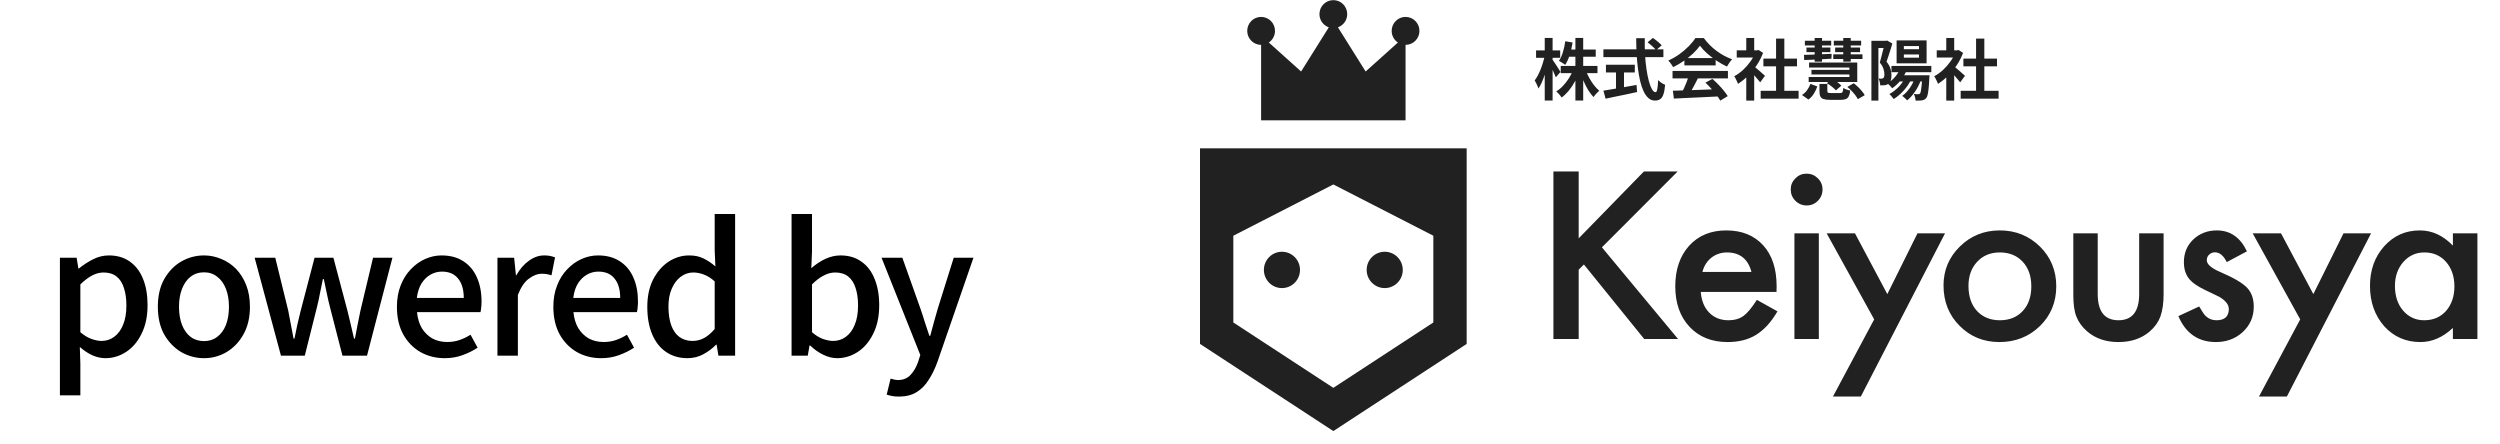 <svg width="225" height="40" viewBox="0 0 225 40" fill="none" xmlns="http://www.w3.org/2000/svg">
<path d="M5.392 35.58V23.196H6.896L7.056 24.172H7.088C7.483 23.852 7.909 23.575 8.368 23.34C8.827 23.105 9.307 22.988 9.808 22.988C10.544 22.988 11.173 23.175 11.696 23.548C12.219 23.921 12.613 24.444 12.88 25.116C13.147 25.777 13.28 26.561 13.28 27.468C13.28 28.471 13.099 29.329 12.736 30.044C12.384 30.759 11.92 31.303 11.344 31.676C10.768 32.049 10.149 32.236 9.488 32.236C9.104 32.236 8.715 32.151 8.32 31.98C7.925 31.799 7.547 31.548 7.184 31.228L7.232 32.732V35.58H5.392ZM9.136 30.684C9.563 30.684 9.941 30.561 10.272 30.316C10.613 30.071 10.88 29.713 11.072 29.244C11.275 28.764 11.376 28.183 11.376 27.5C11.376 26.881 11.301 26.353 11.152 25.916C11.013 25.468 10.795 25.127 10.496 24.892C10.197 24.647 9.803 24.524 9.312 24.524C8.971 24.524 8.629 24.615 8.288 24.796C7.957 24.967 7.605 25.233 7.232 25.596V29.9C7.573 30.188 7.909 30.391 8.24 30.508C8.571 30.625 8.869 30.684 9.136 30.684ZM18.366 32.236C17.641 32.236 16.958 32.055 16.318 31.692C15.689 31.319 15.177 30.791 14.782 30.108C14.398 29.415 14.206 28.583 14.206 27.612C14.206 26.631 14.398 25.799 14.782 25.116C15.177 24.423 15.689 23.895 16.318 23.532C16.958 23.169 17.641 22.988 18.366 22.988C18.899 22.988 19.417 23.095 19.918 23.308C20.419 23.511 20.862 23.809 21.246 24.204C21.63 24.599 21.934 25.084 22.158 25.66C22.382 26.225 22.494 26.876 22.494 27.612C22.494 28.583 22.297 29.415 21.902 30.108C21.518 30.791 21.012 31.319 20.382 31.692C19.764 32.055 19.091 32.236 18.366 32.236ZM18.366 30.7C18.825 30.7 19.22 30.572 19.55 30.316C19.892 30.06 20.153 29.703 20.334 29.244C20.515 28.775 20.606 28.231 20.606 27.612C20.606 26.993 20.515 26.455 20.334 25.996C20.153 25.527 19.892 25.164 19.55 24.908C19.22 24.641 18.825 24.508 18.366 24.508C17.897 24.508 17.491 24.641 17.15 24.908C16.82 25.164 16.564 25.527 16.382 25.996C16.201 26.455 16.11 26.993 16.11 27.612C16.11 28.231 16.201 28.775 16.382 29.244C16.564 29.703 16.82 30.06 17.15 30.316C17.491 30.572 17.897 30.7 18.366 30.7ZM25.286 32.012L22.918 23.196H24.774L25.942 27.964C26.027 28.391 26.107 28.812 26.182 29.228C26.256 29.633 26.336 30.049 26.422 30.476H26.502C26.587 30.049 26.672 29.633 26.758 29.228C26.854 28.812 26.955 28.391 27.062 27.964L28.31 23.196H30.006L31.27 27.964C31.376 28.391 31.478 28.812 31.574 29.228C31.67 29.633 31.766 30.049 31.862 30.476H31.942C32.027 30.049 32.107 29.633 32.182 29.228C32.267 28.812 32.352 28.391 32.438 27.964L33.574 23.196H35.318L33.03 32.012H30.822L29.702 27.66C29.595 27.244 29.499 26.828 29.414 26.412C29.328 25.996 29.238 25.564 29.142 25.116H29.062C28.966 25.564 28.875 26.001 28.79 26.428C28.715 26.844 28.624 27.26 28.518 27.676L27.43 32.012H25.286ZM40.027 32.236C39.227 32.236 38.502 32.055 37.851 31.692C37.2 31.319 36.683 30.791 36.299 30.108C35.915 29.415 35.723 28.583 35.723 27.612C35.723 26.897 35.835 26.257 36.059 25.692C36.283 25.116 36.587 24.631 36.971 24.236C37.355 23.831 37.787 23.521 38.267 23.308C38.747 23.095 39.238 22.988 39.739 22.988C40.518 22.988 41.174 23.164 41.707 23.516C42.24 23.857 42.646 24.343 42.923 24.972C43.2 25.591 43.339 26.316 43.339 27.148C43.339 27.329 43.328 27.505 43.307 27.676C43.296 27.836 43.275 27.975 43.243 28.092H37.531C37.584 28.647 37.728 29.127 37.963 29.532C38.208 29.927 38.523 30.236 38.907 30.46C39.302 30.673 39.75 30.78 40.251 30.78C40.646 30.78 41.014 30.721 41.355 30.604C41.696 30.487 42.027 30.327 42.347 30.124L42.987 31.292C42.582 31.559 42.128 31.783 41.627 31.964C41.136 32.145 40.603 32.236 40.027 32.236ZM37.515 26.812H41.739C41.739 26.065 41.568 25.484 41.227 25.068C40.896 24.652 40.411 24.444 39.771 24.444C39.408 24.444 39.067 24.535 38.747 24.716C38.427 24.897 38.155 25.164 37.931 25.516C37.718 25.868 37.579 26.3 37.515 26.812ZM44.77 32.012V23.196H46.273L46.434 24.78H46.465C46.785 24.215 47.164 23.777 47.602 23.468C48.039 23.148 48.498 22.988 48.977 22.988C49.191 22.988 49.372 23.004 49.522 23.036C49.671 23.068 49.815 23.111 49.953 23.164L49.633 24.78C49.474 24.727 49.33 24.689 49.202 24.668C49.074 24.647 48.919 24.636 48.737 24.636C48.386 24.636 48.012 24.78 47.617 25.068C47.223 25.345 46.887 25.836 46.609 26.54V32.012H44.77ZM54.106 32.236C53.306 32.236 52.581 32.055 51.93 31.692C51.28 31.319 50.762 30.791 50.378 30.108C49.994 29.415 49.802 28.583 49.802 27.612C49.802 26.897 49.914 26.257 50.138 25.692C50.362 25.116 50.666 24.631 51.05 24.236C51.434 23.831 51.866 23.521 52.346 23.308C52.826 23.095 53.317 22.988 53.818 22.988C54.597 22.988 55.253 23.164 55.786 23.516C56.32 23.857 56.725 24.343 57.002 24.972C57.28 25.591 57.418 26.316 57.418 27.148C57.418 27.329 57.408 27.505 57.386 27.676C57.376 27.836 57.354 27.975 57.322 28.092H51.61C51.664 28.647 51.808 29.127 52.042 29.532C52.288 29.927 52.602 30.236 52.986 30.46C53.381 30.673 53.829 30.78 54.33 30.78C54.725 30.78 55.093 30.721 55.434 30.604C55.776 30.487 56.106 30.327 56.426 30.124L57.066 31.292C56.661 31.559 56.208 31.783 55.706 31.964C55.216 32.145 54.682 32.236 54.106 32.236ZM51.594 26.812H55.818C55.818 26.065 55.648 25.484 55.306 25.068C54.976 24.652 54.49 24.444 53.85 24.444C53.488 24.444 53.146 24.535 52.826 24.716C52.506 24.897 52.234 25.164 52.01 25.516C51.797 25.868 51.658 26.3 51.594 26.812ZM61.873 32.236C61.148 32.236 60.513 32.055 59.969 31.692C59.425 31.329 59.004 30.801 58.705 30.108C58.406 29.415 58.257 28.583 58.257 27.612C58.257 26.663 58.433 25.841 58.785 25.148C59.148 24.455 59.611 23.921 60.177 23.548C60.753 23.175 61.366 22.988 62.017 22.988C62.529 22.988 62.961 23.079 63.313 23.26C63.675 23.431 64.033 23.671 64.385 23.98L64.321 22.524V19.26H66.161V32.012H64.657L64.497 31.02H64.449C64.118 31.361 63.734 31.649 63.297 31.884C62.859 32.119 62.385 32.236 61.873 32.236ZM62.321 30.684C62.694 30.684 63.041 30.599 63.361 30.428C63.681 30.257 64.001 29.985 64.321 29.612V25.324C64.001 25.036 63.681 24.833 63.361 24.716C63.041 24.588 62.715 24.524 62.385 24.524C61.98 24.524 61.606 24.652 61.265 24.908C60.934 25.153 60.667 25.505 60.465 25.964C60.262 26.412 60.161 26.956 60.161 27.596C60.161 28.257 60.246 28.823 60.417 29.292C60.587 29.751 60.833 30.097 61.153 30.332C61.483 30.567 61.873 30.684 62.321 30.684ZM75.337 32.236C74.942 32.236 74.531 32.135 74.105 31.932C73.678 31.729 73.283 31.452 72.921 31.1H72.857L72.697 32.012H71.241V19.26H73.081V22.636L73.017 24.14C73.401 23.799 73.817 23.521 74.265 23.308C74.723 23.095 75.182 22.988 75.641 22.988C76.387 22.988 77.017 23.175 77.529 23.548C78.051 23.911 78.446 24.428 78.713 25.1C78.99 25.772 79.129 26.561 79.129 27.468C79.129 28.471 78.947 29.329 78.585 30.044C78.233 30.759 77.769 31.303 77.193 31.676C76.617 32.049 75.998 32.236 75.337 32.236ZM74.985 30.684C75.411 30.684 75.79 30.561 76.121 30.316C76.462 30.071 76.729 29.713 76.921 29.244C77.123 28.764 77.225 28.183 77.225 27.5C77.225 26.881 77.15 26.353 77.001 25.916C76.862 25.468 76.643 25.127 76.345 24.892C76.046 24.647 75.651 24.524 75.161 24.524C74.819 24.524 74.478 24.615 74.137 24.796C73.795 24.967 73.443 25.233 73.081 25.596V29.9C73.411 30.188 73.742 30.391 74.073 30.508C74.414 30.625 74.718 30.684 74.985 30.684ZM80.923 35.692C80.688 35.692 80.48 35.676 80.299 35.644C80.128 35.612 79.963 35.569 79.803 35.516L80.155 34.076C80.24 34.097 80.342 34.124 80.459 34.156C80.576 34.188 80.694 34.204 80.811 34.204C81.291 34.204 81.675 34.044 81.963 33.724C82.251 33.415 82.475 33.025 82.635 32.556L82.827 31.948L79.339 23.196H81.211L82.827 27.74C82.966 28.135 83.099 28.545 83.227 28.972C83.366 29.388 83.504 29.804 83.643 30.22H83.723C83.83 29.815 83.942 29.399 84.059 28.972C84.176 28.545 84.294 28.135 84.411 27.74L85.835 23.196H87.611L84.379 32.54C84.155 33.169 83.888 33.719 83.579 34.188C83.28 34.668 82.918 35.036 82.491 35.292C82.064 35.559 81.542 35.692 80.923 35.692Z" fill="black"/>
<g clip-path="url(#clip0_26_221)">
<path fill-rule="evenodd" clip-rule="evenodd" d="M120.414 2.458C120.901 2.286 121.25 1.819 121.25 1.27C121.25 0.575 120.69 0.012 120 0.012C119.31 0.012 118.75 0.575 118.75 1.27C118.75 1.821 119.102 2.289 119.592 2.46L117.099 6.435L114.194 3.826C114.529 3.601 114.75 3.216 114.75 2.78C114.75 2.085 114.19 1.522 113.5 1.522C112.81 1.522 112.25 2.085 112.25 2.78C112.25 3.475 112.81 4.038 113.5 4.038V10.831H126.5V4.038C127.19 4.038 127.75 3.475 127.75 2.78C127.75 2.085 127.19 1.522 126.5 1.522C125.81 1.522 125.25 2.085 125.25 2.78C125.25 3.218 125.473 3.604 125.81 3.829L122.908 6.435L120.414 2.458Z" fill="#212121"/>
<path fill-rule="evenodd" clip-rule="evenodd" d="M108 13.348H120H132V30.953L120 38.796L108 30.953V13.348ZM120 34.906L129 29.023V21.215L120 16.6L111 21.215V29.023L120 34.906ZM117 24.293C117 25.196 116.272 25.928 115.375 25.928C114.478 25.928 113.75 25.196 113.75 24.293C113.75 23.389 114.478 22.657 115.375 22.657C116.272 22.657 117 23.389 117 24.293ZM123 24.293C123 25.196 123.728 25.928 124.625 25.928C125.522 25.928 126.25 25.196 126.25 24.293C126.25 23.389 125.522 22.657 124.625 22.657C123.728 22.657 123 23.389 123 24.293Z" fill="#212121"/>
</g>
<path d="M140.466 5.932H143.772V6.58H140.466V5.932ZM141.084 4.456H143.616V5.104H141.084V4.456ZM141.786 3.412H142.488V9.046H141.786V3.412ZM141.588 6.268L142.146 6.436C142.034 6.752 141.896 7.058 141.732 7.354C141.572 7.646 141.392 7.914 141.192 8.158C140.992 8.402 140.778 8.608 140.55 8.776C140.514 8.72 140.466 8.656 140.406 8.584C140.35 8.516 140.292 8.45 140.232 8.386C140.172 8.322 140.116 8.268 140.064 8.224C140.284 8.092 140.49 7.922 140.682 7.714C140.878 7.506 141.054 7.278 141.21 7.03C141.366 6.778 141.492 6.524 141.588 6.268ZM142.71 6.298C142.794 6.534 142.9 6.77 143.028 7.006C143.156 7.238 143.298 7.456 143.454 7.66C143.614 7.864 143.774 8.034 143.934 8.17C143.882 8.214 143.822 8.268 143.754 8.332C143.69 8.396 143.628 8.464 143.568 8.536C143.508 8.608 143.458 8.674 143.418 8.734C143.25 8.562 143.09 8.354 142.938 8.11C142.79 7.862 142.654 7.596 142.53 7.312C142.406 7.024 142.3 6.736 142.212 6.448L142.71 6.298ZM140.874 3.712L141.534 3.826C141.474 4.21 141.388 4.582 141.276 4.942C141.164 5.298 141.028 5.596 140.868 5.836C140.828 5.8 140.772 5.76 140.7 5.716C140.632 5.668 140.562 5.624 140.49 5.584C140.422 5.54 140.36 5.504 140.304 5.476C140.452 5.264 140.572 5 140.664 4.684C140.76 4.368 140.83 4.044 140.874 3.712ZM138.246 4.534H140.418V5.2H138.246V4.534ZM139.026 3.412H139.734V9.046H139.026V3.412ZM139.02 5.026L139.404 5.182C139.364 5.43 139.312 5.686 139.248 5.95C139.184 6.21 139.11 6.466 139.026 6.718C138.946 6.966 138.858 7.198 138.762 7.414C138.666 7.63 138.566 7.814 138.462 7.966C138.442 7.898 138.412 7.82 138.372 7.732C138.332 7.644 138.29 7.556 138.246 7.468C138.202 7.38 138.16 7.304 138.12 7.24C138.216 7.116 138.31 6.968 138.402 6.796C138.494 6.62 138.58 6.432 138.66 6.232C138.74 6.032 138.81 5.828 138.87 5.62C138.934 5.412 138.984 5.214 139.02 5.026ZM139.698 5.332C139.734 5.376 139.786 5.45 139.854 5.554C139.926 5.658 140.002 5.772 140.082 5.896C140.162 6.02 140.236 6.136 140.304 6.244C140.372 6.352 140.418 6.428 140.442 6.472L140.022 6.958C139.99 6.866 139.946 6.758 139.89 6.634C139.838 6.51 139.78 6.382 139.716 6.25C139.652 6.118 139.59 5.994 139.53 5.878C139.474 5.762 139.424 5.666 139.38 5.59L139.698 5.332ZM148.284 3.808L148.758 3.412C148.85 3.472 148.946 3.542 149.046 3.622C149.15 3.702 149.246 3.782 149.334 3.862C149.426 3.942 149.5 4.014 149.556 4.078L149.046 4.516C148.998 4.444 148.93 4.368 148.842 4.288C148.758 4.204 148.666 4.12 148.566 4.036C148.47 3.952 148.376 3.876 148.284 3.808ZM144.306 4.438H149.706V5.14H144.306V4.438ZM144.534 5.824H147.132V6.52H144.534V5.824ZM145.44 6.22H146.16V8.254H145.44V6.22ZM144.306 8.158C144.546 8.118 144.828 8.072 145.152 8.02C145.48 7.964 145.826 7.904 146.19 7.84C146.558 7.776 146.924 7.71 147.288 7.642L147.336 8.284C147.008 8.356 146.676 8.428 146.34 8.5C146.004 8.568 145.68 8.634 145.368 8.698C145.056 8.766 144.768 8.828 144.504 8.884L144.306 8.158ZM147.258 3.436H148.032C148.02 3.932 148.026 4.416 148.05 4.888C148.078 5.36 148.122 5.802 148.182 6.214C148.242 6.626 148.314 6.988 148.398 7.3C148.482 7.612 148.574 7.856 148.674 8.032C148.778 8.208 148.888 8.296 149.004 8.296C149.072 8.296 149.122 8.21 149.154 8.038C149.19 7.866 149.216 7.59 149.232 7.21C149.316 7.294 149.416 7.376 149.532 7.456C149.652 7.536 149.762 7.594 149.862 7.63C149.83 8.01 149.776 8.304 149.7 8.512C149.628 8.716 149.53 8.856 149.406 8.932C149.286 9.012 149.13 9.052 148.938 9.052C148.722 9.052 148.53 8.978 148.362 8.83C148.194 8.682 148.048 8.478 147.924 8.218C147.8 7.954 147.696 7.644 147.612 7.288C147.528 6.932 147.46 6.546 147.408 6.13C147.356 5.71 147.318 5.272 147.294 4.816C147.27 4.36 147.258 3.9 147.258 3.436ZM150.558 8.164C150.914 8.152 151.326 8.14 151.794 8.128C152.266 8.112 152.76 8.094 153.276 8.074C153.796 8.054 154.308 8.034 154.812 8.014L154.788 8.674C154.3 8.702 153.804 8.726 153.3 8.746C152.8 8.77 152.324 8.792 151.872 8.812C151.42 8.836 151.012 8.856 150.648 8.872L150.558 8.164ZM150.528 6.382H155.514V7.054H150.528V6.382ZM151.596 5.224H154.41V5.884H151.596V5.224ZM151.992 6.82L152.814 7.042C152.722 7.23 152.624 7.422 152.52 7.618C152.42 7.81 152.32 7.994 152.22 8.17C152.124 8.346 152.032 8.502 151.944 8.638L151.314 8.428C151.394 8.28 151.478 8.114 151.566 7.93C151.654 7.742 151.734 7.552 151.806 7.36C151.882 7.164 151.944 6.984 151.992 6.82ZM153.486 7.438L154.116 7.102C154.296 7.258 154.474 7.426 154.65 7.606C154.826 7.786 154.988 7.968 155.136 8.152C155.284 8.332 155.404 8.498 155.496 8.65L154.824 9.058C154.744 8.906 154.63 8.734 154.482 8.542C154.338 8.354 154.178 8.162 154.002 7.966C153.83 7.77 153.658 7.594 153.486 7.438ZM152.994 4.114C152.834 4.342 152.628 4.576 152.376 4.816C152.124 5.052 151.844 5.276 151.536 5.488C151.228 5.7 150.908 5.886 150.576 6.046C150.552 5.986 150.514 5.92 150.462 5.848C150.414 5.772 150.362 5.7 150.306 5.632C150.254 5.56 150.202 5.498 150.15 5.446C150.494 5.294 150.824 5.106 151.14 4.882C151.456 4.654 151.738 4.414 151.986 4.162C152.238 3.906 152.438 3.66 152.586 3.424H153.342C153.502 3.644 153.68 3.852 153.876 4.048C154.072 4.244 154.28 4.424 154.5 4.588C154.72 4.748 154.946 4.892 155.178 5.02C155.414 5.144 155.652 5.25 155.892 5.338C155.804 5.426 155.72 5.53 155.64 5.65C155.56 5.77 155.488 5.884 155.424 5.992C155.124 5.852 154.82 5.68 154.512 5.476C154.204 5.272 153.916 5.052 153.648 4.816C153.384 4.58 153.166 4.346 152.994 4.114ZM158.46 8.17H161.874V8.878H158.46V8.17ZM158.706 5.272H161.73V5.968H158.706V5.272ZM159.846 3.472H160.59V8.512H159.846V3.472ZM156.306 4.528H158.268V5.176H156.306V4.528ZM157.164 6.574L157.878 5.722V9.052H157.164V6.574ZM157.164 3.418H157.878V4.828H157.164V3.418ZM157.8 5.926C157.856 5.962 157.932 6.022 158.028 6.106C158.128 6.186 158.234 6.276 158.346 6.376C158.458 6.472 158.56 6.562 158.652 6.646C158.744 6.726 158.81 6.784 158.85 6.82L158.418 7.408C158.358 7.332 158.284 7.244 158.196 7.144C158.112 7.04 158.022 6.934 157.926 6.826C157.83 6.718 157.736 6.616 157.644 6.52C157.552 6.424 157.474 6.344 157.41 6.28L157.8 5.926ZM158.01 4.528H158.148L158.274 4.498L158.676 4.762C158.528 5.154 158.334 5.528 158.094 5.884C157.854 6.236 157.59 6.554 157.302 6.838C157.014 7.122 156.72 7.358 156.42 7.546C156.4 7.482 156.368 7.406 156.324 7.318C156.284 7.226 156.242 7.14 156.198 7.06C156.158 6.976 156.118 6.91 156.078 6.862C156.354 6.718 156.618 6.53 156.87 6.298C157.122 6.062 157.348 5.804 157.548 5.524C157.748 5.24 157.902 4.95 158.01 4.654V4.528ZM163.752 7.552H164.46V8.194C164.46 8.274 164.48 8.324 164.52 8.344C164.56 8.364 164.65 8.374 164.79 8.374C164.822 8.374 164.874 8.374 164.946 8.374C165.018 8.374 165.096 8.374 165.18 8.374C165.268 8.374 165.35 8.374 165.426 8.374C165.506 8.374 165.568 8.374 165.612 8.374C165.68 8.374 165.732 8.364 165.768 8.344C165.808 8.324 165.836 8.28 165.852 8.212C165.872 8.144 165.886 8.044 165.894 7.912C165.942 7.948 166.002 7.982 166.074 8.014C166.15 8.046 166.228 8.074 166.308 8.098C166.388 8.122 166.46 8.14 166.524 8.152C166.496 8.376 166.45 8.548 166.386 8.668C166.326 8.788 166.24 8.87 166.128 8.914C166.016 8.962 165.866 8.986 165.678 8.986C165.646 8.986 165.596 8.986 165.528 8.986C165.464 8.986 165.392 8.986 165.312 8.986C165.232 8.986 165.15 8.986 165.066 8.986C164.986 8.986 164.914 8.986 164.85 8.986C164.786 8.986 164.738 8.986 164.706 8.986C164.45 8.986 164.252 8.962 164.112 8.914C163.976 8.87 163.882 8.79 163.83 8.674C163.778 8.558 163.752 8.4 163.752 8.2V7.552ZM164.418 7.486L164.88 7.102C165.032 7.178 165.188 7.272 165.348 7.384C165.508 7.496 165.632 7.606 165.72 7.714L165.228 8.134C165.148 8.034 165.03 7.924 164.874 7.804C164.722 7.68 164.57 7.574 164.418 7.486ZM166.26 7.822L166.836 7.492C166.968 7.592 167.098 7.704 167.226 7.828C167.354 7.952 167.47 8.078 167.574 8.206C167.682 8.334 167.766 8.454 167.826 8.566L167.202 8.926C167.15 8.814 167.074 8.692 166.974 8.56C166.874 8.432 166.762 8.304 166.638 8.176C166.518 8.044 166.392 7.926 166.26 7.822ZM162.936 7.552L163.56 7.78C163.48 8.004 163.376 8.22 163.248 8.428C163.124 8.636 162.96 8.812 162.756 8.956L162.174 8.548C162.358 8.436 162.514 8.29 162.642 8.11C162.77 7.93 162.868 7.744 162.936 7.552ZM162.816 5.626H167.154V7.378H162.78V6.928H166.446V6.076H162.816V5.626ZM163.032 6.286H166.68V6.7H163.032V6.286ZM162.438 3.664H164.808V4.09H162.438V3.664ZM162.582 4.276H164.736V4.69H162.582V4.276ZM163.32 3.418H163.98V5.548H163.32V3.418ZM165.042 3.664H167.502V4.09H165.042V3.664ZM164.994 4.888H167.622V5.308H164.994V4.888ZM165.162 4.276H167.406V4.69H165.162V4.276ZM165.894 3.418H166.566V5.548H165.894V3.418ZM162.36 4.936C162.572 4.932 162.812 4.926 163.08 4.918C163.348 4.906 163.632 4.894 163.932 4.882C164.232 4.87 164.536 4.858 164.844 4.846L164.832 5.284C164.388 5.308 163.95 5.332 163.518 5.356C163.086 5.376 162.706 5.392 162.378 5.404L162.36 4.936ZM170.232 5.932H173.82V6.496H170.232V5.932ZM170.862 6.772H173.172V7.33H170.862V6.772ZM171.018 6.16L171.606 6.304C171.47 6.644 171.286 6.956 171.054 7.24C170.822 7.524 170.57 7.758 170.298 7.942C170.27 7.902 170.23 7.856 170.178 7.804C170.126 7.748 170.072 7.692 170.016 7.636C169.96 7.58 169.91 7.536 169.866 7.504C170.122 7.352 170.35 7.16 170.55 6.928C170.754 6.696 170.91 6.44 171.018 6.16ZM171.45 7.012L171.996 7.168C171.824 7.528 171.598 7.86 171.318 8.164C171.042 8.468 170.748 8.718 170.436 8.914C170.408 8.874 170.37 8.826 170.322 8.77C170.278 8.714 170.23 8.656 170.178 8.596C170.13 8.54 170.086 8.496 170.046 8.464C170.342 8.3 170.614 8.092 170.862 7.84C171.11 7.584 171.306 7.308 171.45 7.012ZM172.332 7.024L172.896 7.162C172.764 7.542 172.588 7.896 172.368 8.224C172.148 8.548 171.908 8.818 171.648 9.034C171.616 8.998 171.572 8.954 171.516 8.902C171.464 8.854 171.41 8.804 171.354 8.752C171.298 8.704 171.248 8.664 171.204 8.632C171.452 8.448 171.674 8.216 171.87 7.936C172.07 7.652 172.224 7.348 172.332 7.024ZM172.998 6.772H173.658C173.658 6.772 173.656 6.804 173.652 6.868C173.648 6.932 173.644 6.982 173.64 7.018C173.624 7.402 173.602 7.718 173.574 7.966C173.55 8.21 173.52 8.4 173.484 8.536C173.452 8.672 173.41 8.768 173.358 8.824C173.302 8.892 173.244 8.94 173.184 8.968C173.128 8.996 173.062 9.016 172.986 9.028C172.918 9.044 172.832 9.052 172.728 9.052C172.628 9.056 172.52 9.056 172.404 9.052C172.4 8.956 172.382 8.852 172.35 8.74C172.322 8.632 172.288 8.538 172.248 8.458C172.332 8.466 172.408 8.472 172.476 8.476C172.544 8.48 172.598 8.482 172.638 8.482C172.674 8.482 172.704 8.478 172.728 8.47C172.756 8.458 172.78 8.438 172.8 8.41C172.832 8.378 172.858 8.308 172.878 8.2C172.902 8.088 172.924 7.926 172.944 7.714C172.968 7.502 172.986 7.222 172.998 6.874V6.772ZM171.348 4.9V5.188H172.71V4.9H171.348ZM171.348 4.144V4.426H172.71V4.144H171.348ZM170.694 3.634H173.394V5.698H170.694V3.634ZM168.426 3.67H169.842V4.318H169.056V9.052H168.426V3.67ZM169.626 3.67H169.74L169.842 3.646L170.31 3.916C170.262 4.084 170.208 4.266 170.148 4.462C170.088 4.658 170.026 4.85 169.962 5.038C169.902 5.226 169.844 5.398 169.788 5.554C169.972 5.782 170.092 5.998 170.148 6.202C170.204 6.406 170.232 6.596 170.232 6.772C170.232 6.964 170.21 7.124 170.166 7.252C170.126 7.38 170.058 7.478 169.962 7.546C169.914 7.578 169.86 7.604 169.8 7.624C169.744 7.644 169.684 7.66 169.62 7.672C169.508 7.684 169.376 7.688 169.224 7.684C169.22 7.6 169.204 7.498 169.176 7.378C169.152 7.258 169.116 7.156 169.068 7.072C169.124 7.076 169.172 7.078 169.212 7.078C169.256 7.078 169.296 7.078 169.332 7.078C169.404 7.074 169.46 7.056 169.5 7.024C169.536 6.996 169.56 6.954 169.572 6.898C169.588 6.838 169.596 6.766 169.596 6.682C169.596 6.542 169.568 6.382 169.512 6.202C169.46 6.022 169.35 5.832 169.182 5.632C169.222 5.496 169.262 5.348 169.302 5.188C169.346 5.024 169.388 4.86 169.428 4.696C169.472 4.532 169.51 4.38 169.542 4.24C169.578 4.096 169.606 3.976 169.626 3.88V3.67ZM176.46 8.17H179.874V8.878H176.46V8.17ZM176.706 5.272H179.73V5.968H176.706V5.272ZM177.846 3.472H178.59V8.512H177.846V3.472ZM174.306 4.528H176.268V5.176H174.306V4.528ZM175.164 6.574L175.878 5.722V9.052H175.164V6.574ZM175.164 3.418H175.878V4.828H175.164V3.418ZM175.8 5.926C175.856 5.962 175.932 6.022 176.028 6.106C176.128 6.186 176.234 6.276 176.346 6.376C176.458 6.472 176.56 6.562 176.652 6.646C176.744 6.726 176.81 6.784 176.85 6.82L176.418 7.408C176.358 7.332 176.284 7.244 176.196 7.144C176.112 7.04 176.022 6.934 175.926 6.826C175.83 6.718 175.736 6.616 175.644 6.52C175.552 6.424 175.474 6.344 175.41 6.28L175.8 5.926ZM176.01 4.528H176.148L176.274 4.498L176.676 4.762C176.528 5.154 176.334 5.528 176.094 5.884C175.854 6.236 175.59 6.554 175.302 6.838C175.014 7.122 174.72 7.358 174.42 7.546C174.4 7.482 174.368 7.406 174.324 7.318C174.284 7.226 174.242 7.14 174.198 7.06C174.158 6.976 174.118 6.91 174.078 6.862C174.354 6.718 174.618 6.53 174.87 6.298C175.122 6.062 175.348 5.804 175.548 5.524C175.748 5.24 175.902 4.95 176.01 4.654V4.528Z" fill="#212121"/>
<path d="M142.082 21.45L147.951 15.434H150.988L144.172 22.26L151.027 30.512H147.98L142.551 23.803L142.082 24.272V30.512H139.807V15.434H142.082V21.45ZM159.886 26.274H153.069C153.128 27.055 153.382 27.677 153.831 28.139C154.28 28.595 154.856 28.823 155.559 28.823C156.106 28.823 156.559 28.692 156.917 28.432C157.268 28.172 157.669 27.69 158.118 26.987L159.973 28.022C159.687 28.51 159.384 28.93 159.065 29.282C158.746 29.627 158.404 29.913 158.04 30.141C157.675 30.362 157.281 30.525 156.858 30.629C156.435 30.733 155.976 30.785 155.481 30.785C154.062 30.785 152.923 30.33 152.063 29.418C151.204 28.5 150.774 27.283 150.774 25.766C150.774 24.262 151.191 23.044 152.024 22.114C152.864 21.196 153.977 20.737 155.364 20.737C156.764 20.737 157.871 21.183 158.684 22.075C159.492 22.96 159.895 24.187 159.895 25.756L159.886 26.274ZM157.63 24.477C157.324 23.305 156.585 22.719 155.413 22.719C155.146 22.719 154.895 22.761 154.661 22.846C154.427 22.924 154.212 23.041 154.016 23.198C153.828 23.347 153.665 23.53 153.528 23.744C153.391 23.959 153.287 24.203 153.216 24.477H157.63ZM163.695 21V30.512H161.498V21H163.695ZM161.166 17.045C161.166 16.661 161.306 16.329 161.586 16.049C161.865 15.769 162.201 15.629 162.591 15.629C162.989 15.629 163.327 15.769 163.607 16.049C163.887 16.323 164.027 16.658 164.027 17.055C164.027 17.452 163.887 17.791 163.607 18.071C163.334 18.351 162.998 18.491 162.601 18.491C162.204 18.491 161.865 18.351 161.586 18.071C161.306 17.791 161.166 17.449 161.166 17.045ZM168.676 28.744L164.399 21H166.948L169.858 26.469L172.573 21H175.053L167.475 35.688H164.965L168.676 28.744ZM174.917 25.688C174.917 24.314 175.409 23.145 176.392 22.182C177.375 21.218 178.573 20.737 179.986 20.737C181.405 20.737 182.609 21.222 183.599 22.192C184.575 23.162 185.064 24.353 185.064 25.766C185.064 27.192 184.572 28.386 183.589 29.35C182.599 30.307 181.385 30.785 179.946 30.785C178.521 30.785 177.326 30.297 176.362 29.321C175.399 28.357 174.917 27.146 174.917 25.688ZM177.163 25.727C177.163 26.677 177.417 27.429 177.925 27.983C178.446 28.543 179.133 28.823 179.986 28.823C180.845 28.823 181.532 28.546 182.046 27.992C182.56 27.439 182.818 26.7 182.818 25.776C182.818 24.851 182.56 24.112 182.046 23.559C181.525 22.999 180.838 22.719 179.986 22.719C179.146 22.719 178.465 22.999 177.945 23.559C177.424 24.119 177.163 24.841 177.163 25.727ZM188.795 21V26.459C188.795 28.035 189.417 28.823 190.66 28.823C191.904 28.823 192.525 28.035 192.525 26.459V21H194.723V26.508C194.723 27.27 194.628 27.927 194.439 28.481C194.257 28.976 193.941 29.422 193.492 29.819C192.75 30.463 191.806 30.785 190.66 30.785C189.521 30.785 188.58 30.463 187.838 29.819C187.382 29.422 187.06 28.976 186.871 28.481C186.689 28.038 186.598 27.381 186.598 26.508V21H188.795ZM202.223 22.621L200.407 23.588C200.121 23.002 199.766 22.709 199.343 22.709C199.141 22.709 198.968 22.778 198.825 22.914C198.682 23.044 198.61 23.214 198.61 23.422C198.61 23.787 199.033 24.148 199.88 24.506C201.045 25.007 201.83 25.47 202.233 25.893C202.637 26.316 202.839 26.886 202.839 27.602C202.839 28.52 202.5 29.288 201.823 29.907C201.165 30.492 200.371 30.785 199.44 30.785C197.845 30.785 196.716 30.007 196.052 28.451L197.927 27.582C198.187 28.038 198.386 28.328 198.522 28.451C198.789 28.699 199.108 28.823 199.479 28.823C200.221 28.823 200.593 28.484 200.593 27.807C200.593 27.416 200.306 27.052 199.733 26.713C199.512 26.602 199.29 26.495 199.069 26.391C198.848 26.287 198.623 26.179 198.395 26.069C197.757 25.756 197.308 25.444 197.048 25.131C196.716 24.734 196.55 24.223 196.55 23.598C196.55 22.771 196.833 22.087 197.399 21.547C197.979 21.007 198.682 20.737 199.509 20.737C200.726 20.737 201.631 21.365 202.223 22.621ZM207.019 28.744L202.742 21H205.291L208.201 26.469L210.916 21H213.396L205.818 35.688H203.308L207.019 28.744ZM220.76 21H222.967V30.512H220.76V29.516C219.855 30.362 218.882 30.785 217.84 30.785C216.525 30.785 215.438 30.31 214.579 29.36C213.726 28.39 213.299 27.179 213.299 25.727C213.299 24.301 213.726 23.113 214.579 22.162C215.431 21.212 216.499 20.737 217.782 20.737C218.888 20.737 219.881 21.192 220.76 22.104V21ZM215.545 25.727C215.545 26.638 215.789 27.381 216.278 27.953C216.779 28.533 217.411 28.823 218.172 28.823C218.986 28.823 219.644 28.543 220.145 27.983C220.646 27.403 220.897 26.668 220.897 25.776C220.897 24.884 220.646 24.148 220.145 23.569C219.644 23.002 218.993 22.719 218.192 22.719C217.437 22.719 216.805 23.006 216.297 23.578C215.796 24.158 215.545 24.874 215.545 25.727Z" fill="#212121"/>
<defs>
<clipPath id="clip0_26_221">
<rect width="24" height="39" fill="white" transform="translate(108 0.012)"/>
</clipPath>
</defs>
</svg>

